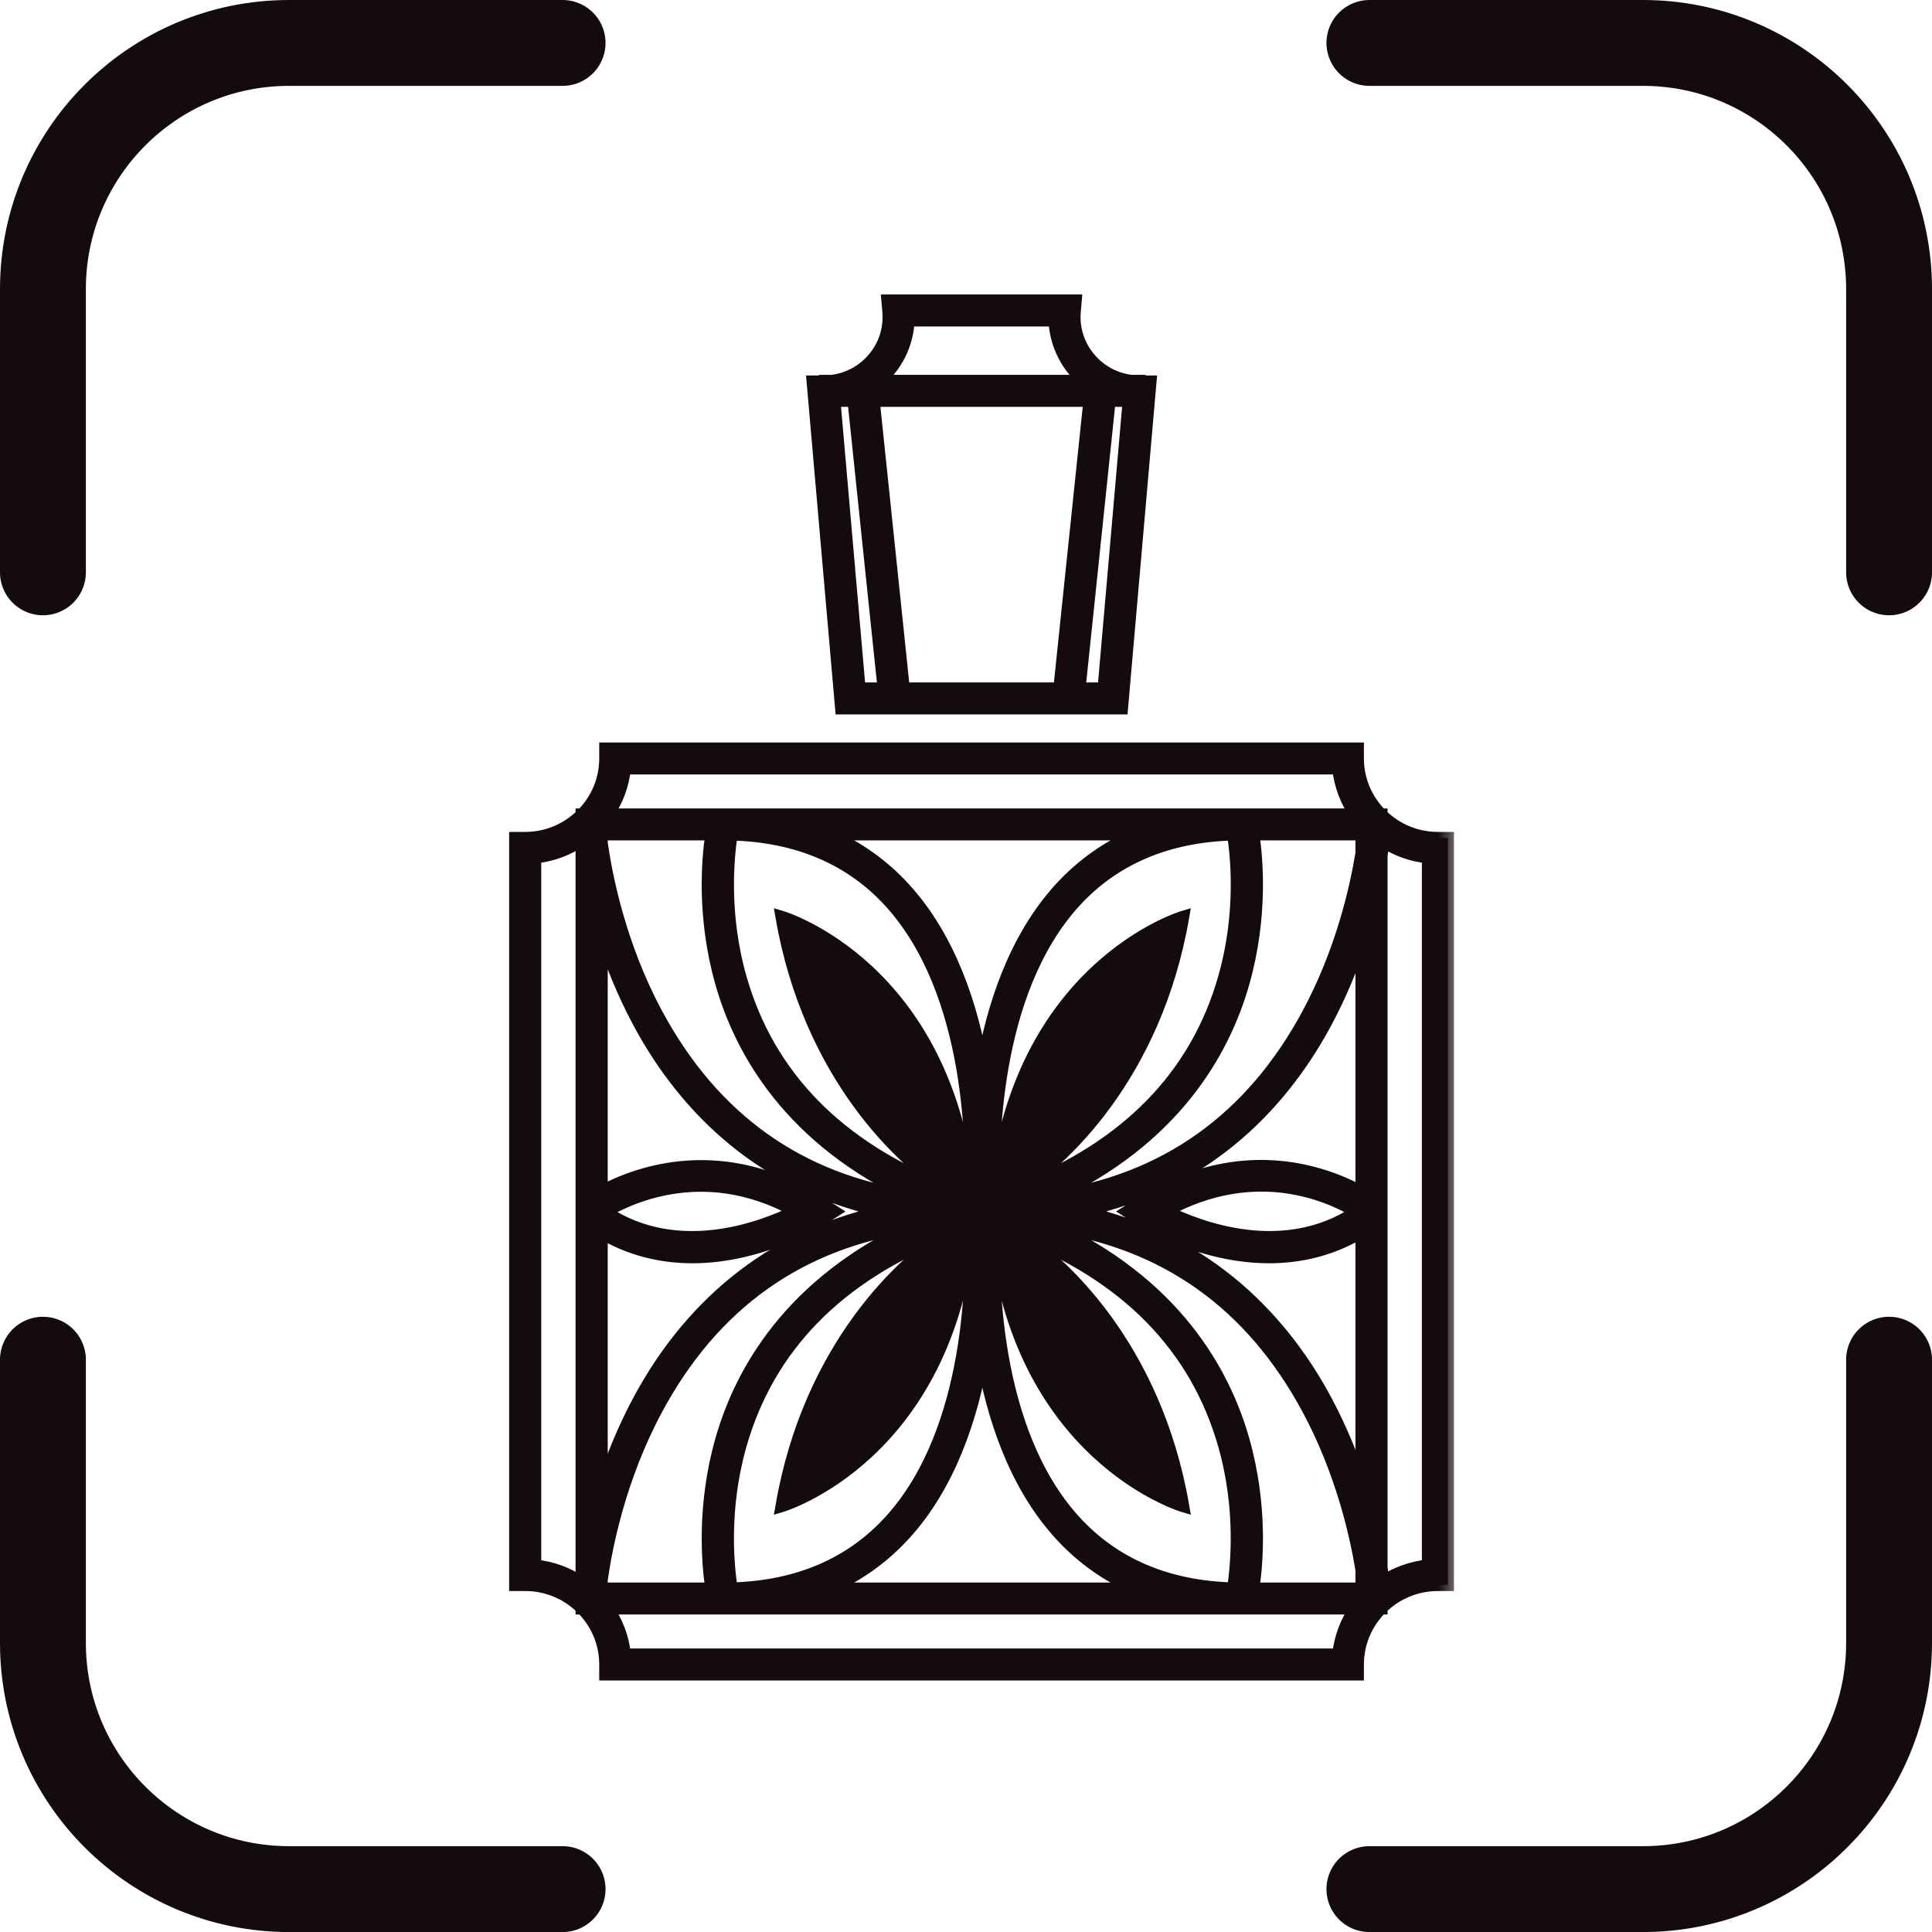 <svg width="45" height="45" viewBox="0 0 45 45" fill="none" xmlns="http://www.w3.org/2000/svg">
<g id="ring-1">
<path id="top-left" d="M1 13.331V6.733C1 3.567 3.567 1 6.733 1H13.104" stroke="#140B0C" stroke-width="2" stroke-linecap="round"/>
<path id="bottom-left" d="M1 31.67V38.267C1 41.434 3.567 44.001 6.733 44.001H13.104" stroke="#140B0C" stroke-width="2" stroke-linecap="round"/>
<path id="top-right" d="M44 13.331V6.734C44 3.567 41.433 1 38.266 1H31.896" stroke="#140B0C" stroke-width="2" stroke-linecap="round"/>
<path id="bottom-right" d="M44 31.67V38.267C44 41.434 41.433 44.001 38.266 44.001H31.896" stroke="#140B0C" stroke-width="2" stroke-linecap="round"/>
<g id="path170">
<mask id="path-5-outside-1_12_10011" maskUnits="userSpaceOnUse" x="11" y="6" width="23" height="34" fill="black">
<rect fill="white" x="11" y="6" width="23" height="34"/>
<path d="M33.259 36.466C32.88 36.503 32.528 36.633 32.224 36.83C32.212 36.738 32.197 36.631 32.178 36.512V19.923C32.197 19.803 32.212 19.697 32.224 19.605C32.528 19.802 32.88 19.931 33.259 19.969V36.466ZM31.712 19.873C31.577 20.698 31.247 22.154 30.471 23.601C29.152 26.061 27.139 27.496 24.474 27.881C27.356 26.549 28.51 24.489 28.963 22.891C29.4 21.351 29.278 20 29.193 19.433H31.712V19.873ZM31.59 28.225C29.894 29.346 27.936 28.593 27.159 28.209C29.244 27.073 30.956 27.845 31.59 28.225ZM31.712 27.763C31.428 27.607 31.014 27.418 30.498 27.293C29.578 27.069 28.149 27.014 26.564 28.022L26.258 28.217L26.563 28.412C26.594 28.432 27.343 28.906 28.401 29.147C28.799 29.238 29.186 29.283 29.56 29.283C30.343 29.283 31.07 29.086 31.712 28.697V34.578C31.513 33.964 31.245 33.292 30.883 32.616C29.956 30.887 28.247 28.886 25.186 28.217C28.247 27.549 29.956 25.548 30.883 23.818C31.245 23.143 31.513 22.471 31.712 21.857V27.763ZM31.712 37.001H29.193C29.278 36.434 29.4 35.084 28.963 33.543C28.51 31.945 27.356 29.885 24.474 28.554C27.134 28.938 29.145 30.368 30.464 32.821C31.244 34.271 31.576 35.736 31.712 36.565V37.001ZM31.172 38.537H14.553C14.513 38.142 14.372 37.776 14.156 37.464H31.569C31.353 37.776 31.212 38.142 31.172 38.537ZM14.014 37.001V36.8C14.12 36.043 14.433 34.433 15.29 32.834C16.609 30.373 18.623 28.938 21.288 28.554C18.405 29.885 17.252 31.945 16.798 33.543C16.361 35.084 16.483 36.434 16.568 37.001H14.014ZM14.101 28.226C14.35 28.08 14.765 27.873 15.302 27.742C16.392 27.477 17.476 27.634 18.53 28.209C17.753 28.593 15.796 29.346 14.101 28.226ZM14.014 28.718C14.646 29.092 15.36 29.283 16.129 29.283C16.503 29.283 16.89 29.238 17.287 29.147C18.345 28.906 19.095 28.432 19.126 28.412L19.431 28.217L19.125 28.022C16.855 26.578 14.879 27.288 14.014 27.748V21.744C14.215 22.387 14.494 23.101 14.879 23.818C15.806 25.548 17.514 27.549 20.576 28.217C17.514 28.886 15.806 30.887 14.879 32.616C14.494 33.334 14.215 34.047 14.014 34.691V28.718ZM14.014 19.433H16.568C16.483 20 16.361 21.351 16.798 22.891C17.252 24.489 18.405 26.549 21.288 27.881C18.628 27.497 16.617 26.067 15.297 23.614C14.435 22.012 14.121 20.391 14.014 19.632V19.433ZM23.163 27.904C23.112 26.842 23.089 23.132 25.04 21.001C25.955 20.003 27.192 19.477 28.721 19.436C28.797 19.911 28.944 21.252 28.514 22.766C27.864 25.058 26.238 26.721 23.676 27.717C24.691 27.096 26.916 25.087 27.559 21.354C27.559 21.354 23.666 22.507 23.163 27.904ZM25.04 35.433C23.089 33.302 23.112 29.592 23.163 28.531C23.666 33.927 27.559 35.081 27.559 35.081C26.916 31.348 24.691 29.338 23.676 28.717C26.231 29.711 27.855 31.367 28.509 33.65C28.944 35.167 28.796 36.521 28.721 36.999C27.192 36.958 25.955 36.432 25.04 35.433ZM21.067 35.743C22.152 34.558 22.652 32.941 22.881 31.611C23.11 32.941 23.61 34.558 24.694 35.743C25.199 36.295 25.793 36.714 26.468 37.001H19.293C19.969 36.714 20.562 36.295 21.067 35.743ZM22.598 28.531C22.599 28.531 22.599 28.531 22.599 28.53C22.65 29.592 22.674 33.299 20.722 35.432C19.808 36.431 18.57 36.958 17.041 36.999C16.965 36.524 16.818 35.183 17.247 33.669C17.897 31.377 19.523 29.714 22.086 28.717C21.071 29.339 18.846 31.348 18.203 35.081C18.203 35.081 22.095 33.927 22.598 28.531ZM19.293 19.433H26.468C25.793 19.721 25.199 20.14 24.694 20.691C23.61 21.877 23.11 23.493 22.881 24.823C22.652 23.493 22.152 21.877 21.067 20.691C20.562 20.14 19.969 19.721 19.293 19.433ZM20.721 21.001C22.672 23.132 22.649 26.842 22.598 27.904C22.095 22.507 18.203 21.354 18.203 21.354C18.846 25.087 21.071 27.096 22.086 27.718C19.531 26.724 17.906 25.067 17.253 22.784C16.818 21.267 16.965 19.914 17.041 19.436C18.569 19.477 19.807 20.003 20.721 21.001ZM14.553 17.898H31.172C31.212 18.293 31.354 18.659 31.569 18.971H14.156C14.372 18.659 14.513 18.293 14.553 17.898ZM13.547 36.757C13.543 36.79 13.539 36.821 13.535 36.851C13.223 36.642 12.86 36.505 12.466 36.466V19.969C12.86 19.93 13.223 19.792 13.535 19.583C13.539 19.613 13.543 19.645 13.547 19.678V36.757ZM33.492 19.518C32.98 19.518 32.515 19.311 32.178 18.978V18.971H32.17C31.835 18.636 31.627 18.174 31.627 17.666V17.435H14.098V17.666C14.098 18.174 13.891 18.636 13.555 18.971H13.547V18.978C13.21 19.311 12.745 19.518 12.233 19.518H12V36.917H12.233C12.745 36.917 13.21 37.123 13.547 37.456V37.464H13.555C13.891 37.799 14.098 38.26 14.098 38.769V39H31.627V38.769C31.627 38.26 31.835 37.799 32.17 37.464H32.178V37.456C32.515 37.123 32.98 36.917 33.492 36.917H33.725V19.518H33.492ZM19.881 9.335L20.581 16.036H20.02L19.435 9.335H19.881ZM25.375 9.335L24.675 16.036H21.05L20.35 9.335H25.375ZM20.643 8.711C20.96 8.368 21.143 7.923 21.162 7.463H24.563C24.582 7.923 24.765 8.368 25.082 8.711C25.136 8.769 25.194 8.822 25.253 8.872H20.472C20.532 8.822 20.589 8.769 20.643 8.711ZM25.844 9.335H26.29L25.705 16.036H25.144L25.844 9.335ZM26.133 16.499L26.797 8.886H26.543V8.872H26.349C25.995 8.828 25.672 8.664 25.426 8.398C25.136 8.084 24.996 7.676 25.033 7.251L25.055 7H20.67L20.692 7.251C20.729 7.676 20.59 8.084 20.299 8.398C20.053 8.664 19.73 8.828 19.376 8.872H19.213V8.884C19.203 8.884 19.193 8.886 19.182 8.886H18.928L19.592 16.499H26.133Z"/>
</mask>
<path d="M33.259 36.466C32.88 36.503 32.528 36.633 32.224 36.83C32.212 36.738 32.197 36.631 32.178 36.512V19.923C32.197 19.803 32.212 19.697 32.224 19.605C32.528 19.802 32.88 19.931 33.259 19.969V36.466ZM31.712 19.873C31.577 20.698 31.247 22.154 30.471 23.601C29.152 26.061 27.139 27.496 24.474 27.881C27.356 26.549 28.51 24.489 28.963 22.891C29.4 21.351 29.278 20 29.193 19.433H31.712V19.873ZM31.59 28.225C29.894 29.346 27.936 28.593 27.159 28.209C29.244 27.073 30.956 27.845 31.59 28.225ZM31.712 27.763C31.428 27.607 31.014 27.418 30.498 27.293C29.578 27.069 28.149 27.014 26.564 28.022L26.258 28.217L26.563 28.412C26.594 28.432 27.343 28.906 28.401 29.147C28.799 29.238 29.186 29.283 29.56 29.283C30.343 29.283 31.07 29.086 31.712 28.697V34.578C31.513 33.964 31.245 33.292 30.883 32.616C29.956 30.887 28.247 28.886 25.186 28.217C28.247 27.549 29.956 25.548 30.883 23.818C31.245 23.143 31.513 22.471 31.712 21.857V27.763ZM31.712 37.001H29.193C29.278 36.434 29.4 35.084 28.963 33.543C28.51 31.945 27.356 29.885 24.474 28.554C27.134 28.938 29.145 30.368 30.464 32.821C31.244 34.271 31.576 35.736 31.712 36.565V37.001ZM31.172 38.537H14.553C14.513 38.142 14.372 37.776 14.156 37.464H31.569C31.353 37.776 31.212 38.142 31.172 38.537ZM14.014 37.001V36.8C14.12 36.043 14.433 34.433 15.29 32.834C16.609 30.373 18.623 28.938 21.288 28.554C18.405 29.885 17.252 31.945 16.798 33.543C16.361 35.084 16.483 36.434 16.568 37.001H14.014ZM14.101 28.226C14.35 28.08 14.765 27.873 15.302 27.742C16.392 27.477 17.476 27.634 18.53 28.209C17.753 28.593 15.796 29.346 14.101 28.226ZM14.014 28.718C14.646 29.092 15.36 29.283 16.129 29.283C16.503 29.283 16.89 29.238 17.287 29.147C18.345 28.906 19.095 28.432 19.126 28.412L19.431 28.217L19.125 28.022C16.855 26.578 14.879 27.288 14.014 27.748V21.744C14.215 22.387 14.494 23.101 14.879 23.818C15.806 25.548 17.514 27.549 20.576 28.217C17.514 28.886 15.806 30.887 14.879 32.616C14.494 33.334 14.215 34.047 14.014 34.691V28.718ZM14.014 19.433H16.568C16.483 20 16.361 21.351 16.798 22.891C17.252 24.489 18.405 26.549 21.288 27.881C18.628 27.497 16.617 26.067 15.297 23.614C14.435 22.012 14.121 20.391 14.014 19.632V19.433ZM23.163 27.904C23.112 26.842 23.089 23.132 25.04 21.001C25.955 20.003 27.192 19.477 28.721 19.436C28.797 19.911 28.944 21.252 28.514 22.766C27.864 25.058 26.238 26.721 23.676 27.717C24.691 27.096 26.916 25.087 27.559 21.354C27.559 21.354 23.666 22.507 23.163 27.904ZM25.04 35.433C23.089 33.302 23.112 29.592 23.163 28.531C23.666 33.927 27.559 35.081 27.559 35.081C26.916 31.348 24.691 29.338 23.676 28.717C26.231 29.711 27.855 31.367 28.509 33.65C28.944 35.167 28.796 36.521 28.721 36.999C27.192 36.958 25.955 36.432 25.04 35.433ZM21.067 35.743C22.152 34.558 22.652 32.941 22.881 31.611C23.11 32.941 23.61 34.558 24.694 35.743C25.199 36.295 25.793 36.714 26.468 37.001H19.293C19.969 36.714 20.562 36.295 21.067 35.743ZM22.598 28.531C22.599 28.531 22.599 28.531 22.599 28.53C22.65 29.592 22.674 33.299 20.722 35.432C19.808 36.431 18.57 36.958 17.041 36.999C16.965 36.524 16.818 35.183 17.247 33.669C17.897 31.377 19.523 29.714 22.086 28.717C21.071 29.339 18.846 31.348 18.203 35.081C18.203 35.081 22.095 33.927 22.598 28.531ZM19.293 19.433H26.468C25.793 19.721 25.199 20.14 24.694 20.691C23.61 21.877 23.11 23.493 22.881 24.823C22.652 23.493 22.152 21.877 21.067 20.691C20.562 20.14 19.969 19.721 19.293 19.433ZM20.721 21.001C22.672 23.132 22.649 26.842 22.598 27.904C22.095 22.507 18.203 21.354 18.203 21.354C18.846 25.087 21.071 27.096 22.086 27.718C19.531 26.724 17.906 25.067 17.253 22.784C16.818 21.267 16.965 19.914 17.041 19.436C18.569 19.477 19.807 20.003 20.721 21.001ZM14.553 17.898H31.172C31.212 18.293 31.354 18.659 31.569 18.971H14.156C14.372 18.659 14.513 18.293 14.553 17.898ZM13.547 36.757C13.543 36.79 13.539 36.821 13.535 36.851C13.223 36.642 12.86 36.505 12.466 36.466V19.969C12.86 19.93 13.223 19.792 13.535 19.583C13.539 19.613 13.543 19.645 13.547 19.678V36.757ZM33.492 19.518C32.98 19.518 32.515 19.311 32.178 18.978V18.971H32.17C31.835 18.636 31.627 18.174 31.627 17.666V17.435H14.098V17.666C14.098 18.174 13.891 18.636 13.555 18.971H13.547V18.978C13.21 19.311 12.745 19.518 12.233 19.518H12V36.917H12.233C12.745 36.917 13.21 37.123 13.547 37.456V37.464H13.555C13.891 37.799 14.098 38.26 14.098 38.769V39H31.627V38.769C31.627 38.26 31.835 37.799 32.17 37.464H32.178V37.456C32.515 37.123 32.98 36.917 33.492 36.917H33.725V19.518H33.492ZM19.881 9.335L20.581 16.036H20.02L19.435 9.335H19.881ZM25.375 9.335L24.675 16.036H21.05L20.35 9.335H25.375ZM20.643 8.711C20.96 8.368 21.143 7.923 21.162 7.463H24.563C24.582 7.923 24.765 8.368 25.082 8.711C25.136 8.769 25.194 8.822 25.253 8.872H20.472C20.532 8.822 20.589 8.769 20.643 8.711ZM25.844 9.335H26.29L25.705 16.036H25.144L25.844 9.335ZM26.133 16.499L26.797 8.886H26.543V8.872H26.349C25.995 8.828 25.672 8.664 25.426 8.398C25.136 8.084 24.996 7.676 25.033 7.251L25.055 7H20.67L20.692 7.251C20.729 7.676 20.59 8.084 20.299 8.398C20.053 8.664 19.73 8.828 19.376 8.872H19.213V8.884C19.203 8.884 19.193 8.886 19.182 8.886H18.928L19.592 16.499H26.133Z" fill="#140B0C"/>
<path d="M33.259 36.466C32.88 36.503 32.528 36.633 32.224 36.83C32.212 36.738 32.197 36.631 32.178 36.512V19.923C32.197 19.803 32.212 19.697 32.224 19.605C32.528 19.802 32.88 19.931 33.259 19.969V36.466ZM31.712 19.873C31.577 20.698 31.247 22.154 30.471 23.601C29.152 26.061 27.139 27.496 24.474 27.881C27.356 26.549 28.51 24.489 28.963 22.891C29.4 21.351 29.278 20 29.193 19.433H31.712V19.873ZM31.59 28.225C29.894 29.346 27.936 28.593 27.159 28.209C29.244 27.073 30.956 27.845 31.59 28.225ZM31.712 27.763C31.428 27.607 31.014 27.418 30.498 27.293C29.578 27.069 28.149 27.014 26.564 28.022L26.258 28.217L26.563 28.412C26.594 28.432 27.343 28.906 28.401 29.147C28.799 29.238 29.186 29.283 29.56 29.283C30.343 29.283 31.07 29.086 31.712 28.697V34.578C31.513 33.964 31.245 33.292 30.883 32.616C29.956 30.887 28.247 28.886 25.186 28.217C28.247 27.549 29.956 25.548 30.883 23.818C31.245 23.143 31.513 22.471 31.712 21.857V27.763ZM31.712 37.001H29.193C29.278 36.434 29.4 35.084 28.963 33.543C28.51 31.945 27.356 29.885 24.474 28.554C27.134 28.938 29.145 30.368 30.464 32.821C31.244 34.271 31.576 35.736 31.712 36.565V37.001ZM31.172 38.537H14.553C14.513 38.142 14.372 37.776 14.156 37.464H31.569C31.353 37.776 31.212 38.142 31.172 38.537ZM14.014 37.001V36.8C14.12 36.043 14.433 34.433 15.29 32.834C16.609 30.373 18.623 28.938 21.288 28.554C18.405 29.885 17.252 31.945 16.798 33.543C16.361 35.084 16.483 36.434 16.568 37.001H14.014ZM14.101 28.226C14.35 28.08 14.765 27.873 15.302 27.742C16.392 27.477 17.476 27.634 18.53 28.209C17.753 28.593 15.796 29.346 14.101 28.226ZM14.014 28.718C14.646 29.092 15.36 29.283 16.129 29.283C16.503 29.283 16.89 29.238 17.287 29.147C18.345 28.906 19.095 28.432 19.126 28.412L19.431 28.217L19.125 28.022C16.855 26.578 14.879 27.288 14.014 27.748V21.744C14.215 22.387 14.494 23.101 14.879 23.818C15.806 25.548 17.514 27.549 20.576 28.217C17.514 28.886 15.806 30.887 14.879 32.616C14.494 33.334 14.215 34.047 14.014 34.691V28.718ZM14.014 19.433H16.568C16.483 20 16.361 21.351 16.798 22.891C17.252 24.489 18.405 26.549 21.288 27.881C18.628 27.497 16.617 26.067 15.297 23.614C14.435 22.012 14.121 20.391 14.014 19.632V19.433ZM23.163 27.904C23.112 26.842 23.089 23.132 25.04 21.001C25.955 20.003 27.192 19.477 28.721 19.436C28.797 19.911 28.944 21.252 28.514 22.766C27.864 25.058 26.238 26.721 23.676 27.717C24.691 27.096 26.916 25.087 27.559 21.354C27.559 21.354 23.666 22.507 23.163 27.904ZM25.04 35.433C23.089 33.302 23.112 29.592 23.163 28.531C23.666 33.927 27.559 35.081 27.559 35.081C26.916 31.348 24.691 29.338 23.676 28.717C26.231 29.711 27.855 31.367 28.509 33.65C28.944 35.167 28.796 36.521 28.721 36.999C27.192 36.958 25.955 36.432 25.04 35.433ZM21.067 35.743C22.152 34.558 22.652 32.941 22.881 31.611C23.11 32.941 23.61 34.558 24.694 35.743C25.199 36.295 25.793 36.714 26.468 37.001H19.293C19.969 36.714 20.562 36.295 21.067 35.743ZM22.598 28.531C22.599 28.531 22.599 28.531 22.599 28.53C22.65 29.592 22.674 33.299 20.722 35.432C19.808 36.431 18.57 36.958 17.041 36.999C16.965 36.524 16.818 35.183 17.247 33.669C17.897 31.377 19.523 29.714 22.086 28.717C21.071 29.339 18.846 31.348 18.203 35.081C18.203 35.081 22.095 33.927 22.598 28.531ZM19.293 19.433H26.468C25.793 19.721 25.199 20.14 24.694 20.691C23.61 21.877 23.11 23.493 22.881 24.823C22.652 23.493 22.152 21.877 21.067 20.691C20.562 20.14 19.969 19.721 19.293 19.433ZM20.721 21.001C22.672 23.132 22.649 26.842 22.598 27.904C22.095 22.507 18.203 21.354 18.203 21.354C18.846 25.087 21.071 27.096 22.086 27.718C19.531 26.724 17.906 25.067 17.253 22.784C16.818 21.267 16.965 19.914 17.041 19.436C18.569 19.477 19.807 20.003 20.721 21.001ZM14.553 17.898H31.172C31.212 18.293 31.354 18.659 31.569 18.971H14.156C14.372 18.659 14.513 18.293 14.553 17.898ZM13.547 36.757C13.543 36.79 13.539 36.821 13.535 36.851C13.223 36.642 12.86 36.505 12.466 36.466V19.969C12.86 19.93 13.223 19.792 13.535 19.583C13.539 19.613 13.543 19.645 13.547 19.678V36.757ZM33.492 19.518C32.98 19.518 32.515 19.311 32.178 18.978V18.971H32.17C31.835 18.636 31.627 18.174 31.627 17.666V17.435H14.098V17.666C14.098 18.174 13.891 18.636 13.555 18.971H13.547V18.978C13.21 19.311 12.745 19.518 12.233 19.518H12V36.917H12.233C12.745 36.917 13.21 37.123 13.547 37.456V37.464H13.555C13.891 37.799 14.098 38.26 14.098 38.769V39H31.627V38.769C31.627 38.26 31.835 37.799 32.17 37.464H32.178V37.456C32.515 37.123 32.98 36.917 33.492 36.917H33.725V19.518H33.492ZM19.881 9.335L20.581 16.036H20.02L19.435 9.335H19.881ZM25.375 9.335L24.675 16.036H21.05L20.35 9.335H25.375ZM20.643 8.711C20.96 8.368 21.143 7.923 21.162 7.463H24.563C24.582 7.923 24.765 8.368 25.082 8.711C25.136 8.769 25.194 8.822 25.253 8.872H20.472C20.532 8.822 20.589 8.769 20.643 8.711ZM25.844 9.335H26.29L25.705 16.036H25.144L25.844 9.335ZM26.133 16.499L26.797 8.886H26.543V8.872H26.349C25.995 8.828 25.672 8.664 25.426 8.398C25.136 8.084 24.996 7.676 25.033 7.251L25.055 7H20.67L20.692 7.251C20.729 7.676 20.59 8.084 20.299 8.398C20.053 8.664 19.73 8.828 19.376 8.872H19.213V8.884C19.203 8.884 19.193 8.886 19.182 8.886H18.928L19.592 16.499H26.133Z" stroke="#140B0C" stroke-width="0.282" mask="url(#path-5-outside-1_12_10011)"/>
</g>
</g>
</svg>
